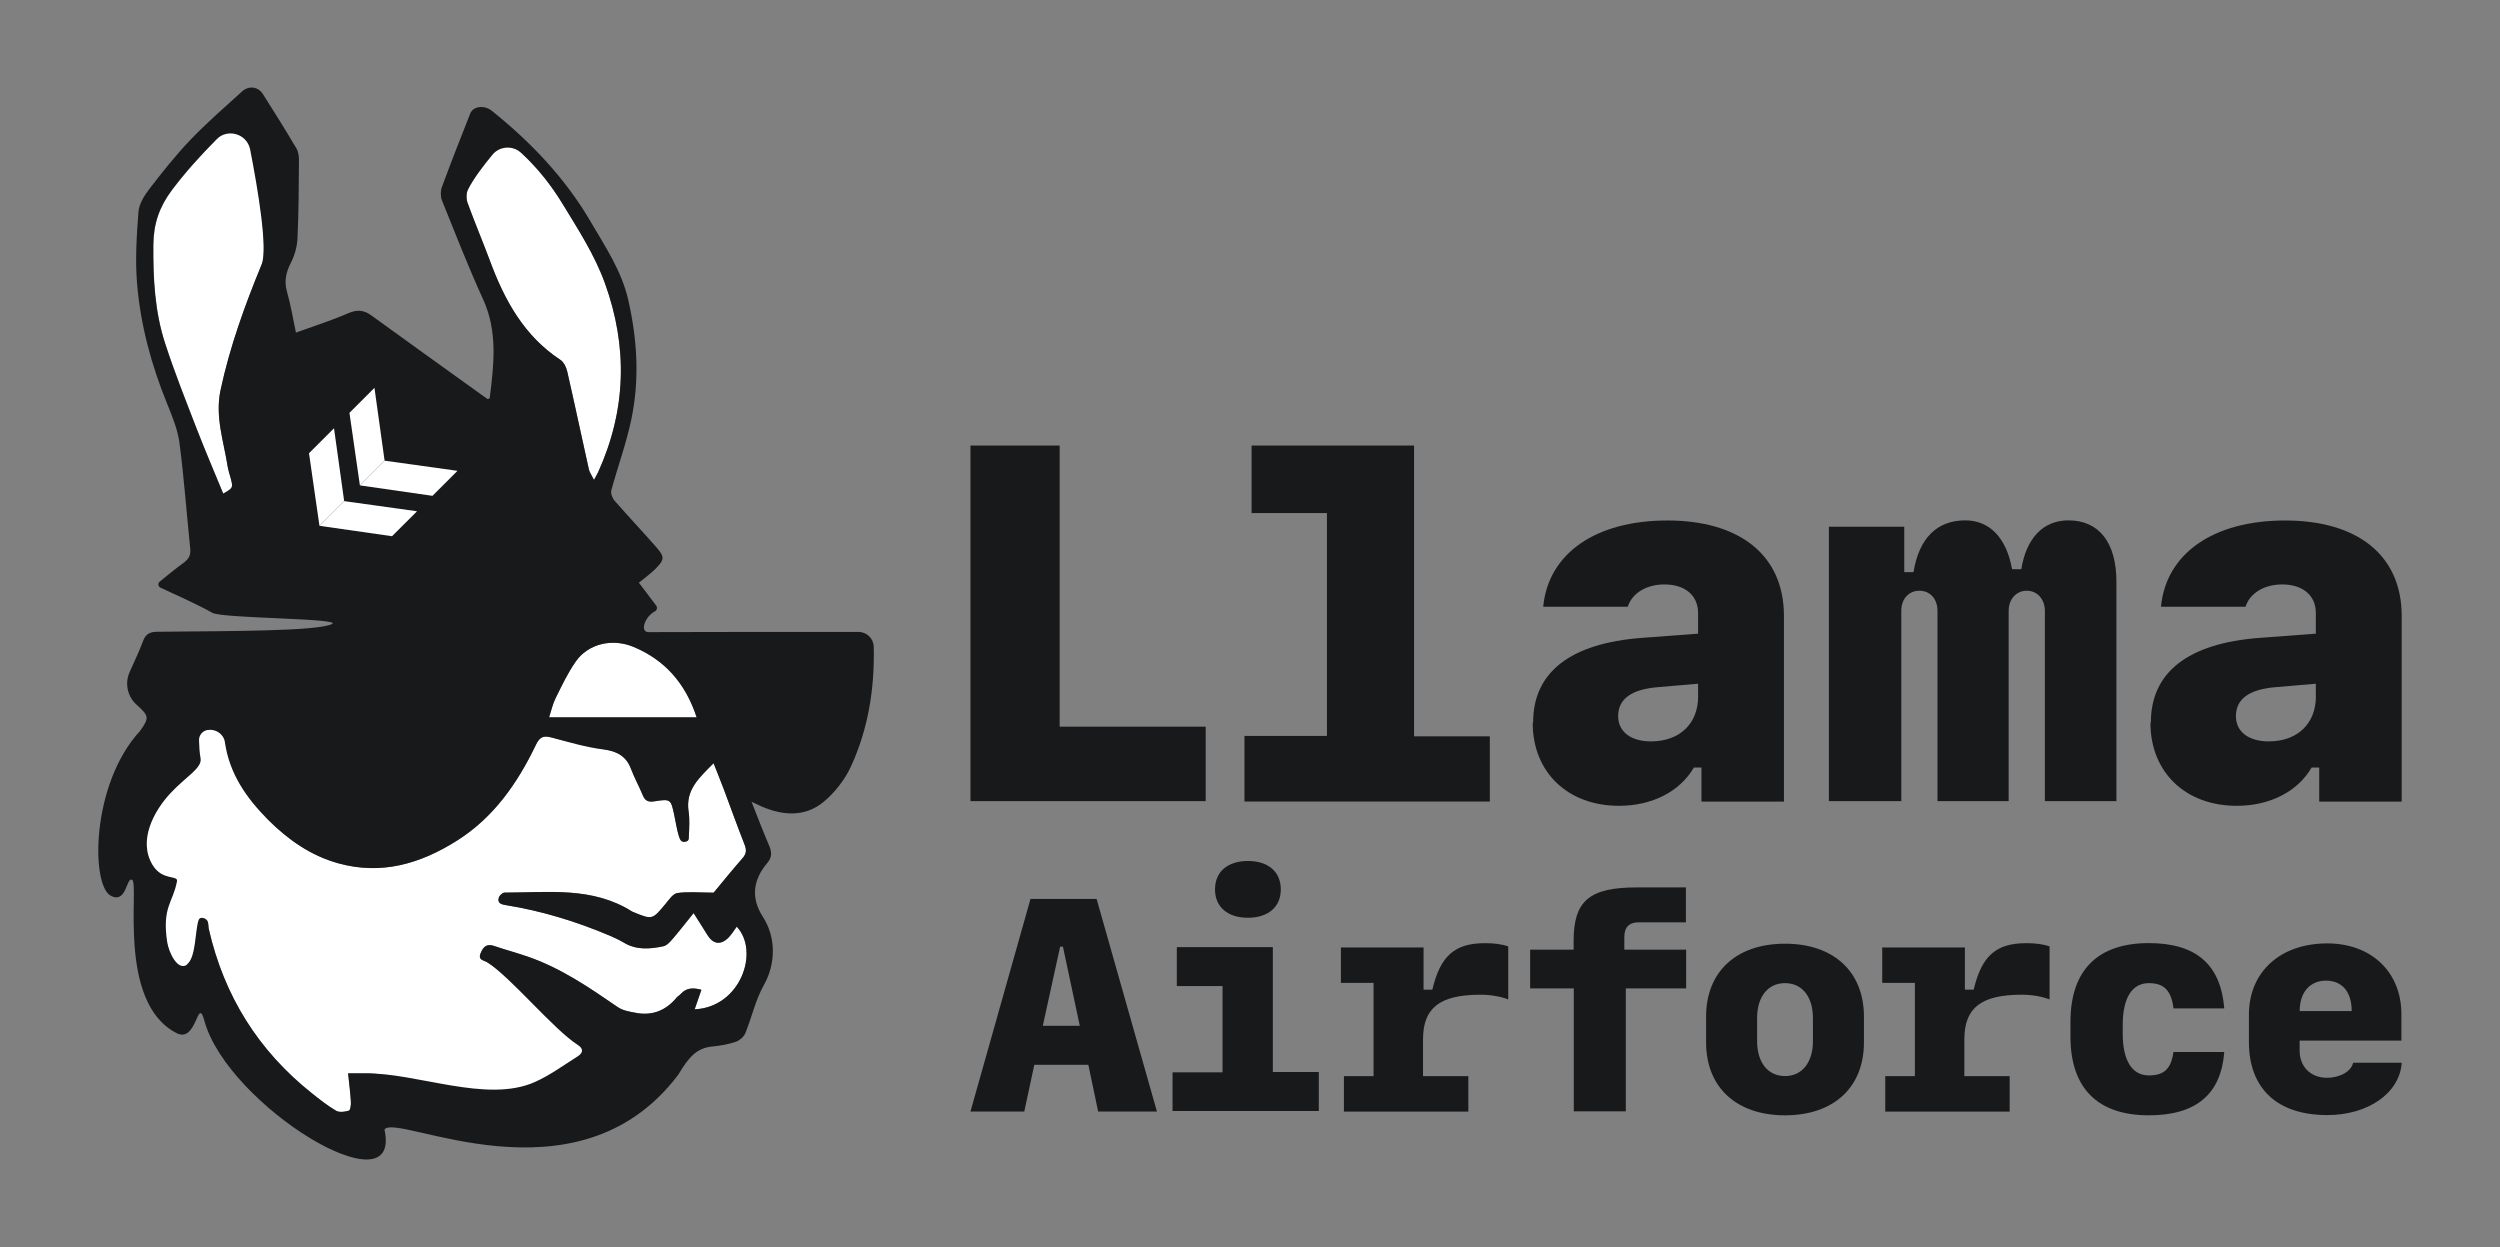 <svg xmlns="http://www.w3.org/2000/svg" width="421" height="210" fill="none" viewBox="0 0 421 210"><rect x="0" y="0" width="421" height="210" fill="#808080" stroke="none"/><path fill="#18191B" d="M203.047 134.909H163.427V75.029H178.447V122.369H203.037V134.909H203.047Z"/><path fill="#18191B" d="M209.567 134.909V123.929H223.457V86.399H210.767V75.029H238.127V123.999H250.887V134.979H209.567V134.909Z"/><path fill="#18191B" d="M258.177 121.659C258.177 113.229 264.417 108.339 276.457 107.419L285.957 106.709V103.239C285.957 100.259 283.757 98.419 280.287 98.419C277.237 98.419 274.827 99.909 274.117 102.179H259.877C260.727 93.179 268.737 87.649 280.787 87.649C292.837 87.649 300.417 93.389 300.417 103.739V134.989H286.527V129.249H285.247C282.907 133.289 278.227 135.699 272.637 135.699C263.987 135.699 258.107 130.029 258.107 121.739L258.177 121.669V121.659ZM285.957 117.269V115.139L279.297 115.709C274.757 116.059 272.497 117.689 272.497 120.599C272.497 123.219 274.627 124.849 278.027 124.849C282.847 124.849 285.967 121.869 285.967 117.269H285.957Z"/><path fill="#18191B" d="M356.547 134.909H344.357V102.879C344.357 100.899 343.077 99.479 341.307 99.479C339.537 99.479 338.257 100.899 338.257 102.879V134.909H326.277V102.879C326.277 100.819 324.997 99.479 323.227 99.479C321.457 99.479 320.177 100.829 320.177 102.879V134.909H307.987V88.699H320.677V96.349H322.237C323.157 90.609 326.207 87.629 330.957 87.629C335.067 87.629 337.907 90.609 338.827 95.849H340.387C341.237 90.609 344.077 87.629 348.327 87.629C353.497 87.629 356.407 91.389 356.407 97.979V134.899H356.547V134.909Z"/><path fill="#18191B" d="M362.207 121.659C362.207 113.229 368.447 108.339 380.487 107.419L389.987 106.709V103.239C389.987 100.259 387.787 98.419 384.317 98.419C381.267 98.419 378.857 99.909 378.147 102.179H363.907C364.757 93.179 372.767 87.649 384.817 87.649C396.867 87.649 404.447 93.389 404.447 103.739V134.989H390.557V129.249H389.277C386.937 133.289 382.257 135.699 376.667 135.699C368.017 135.699 362.137 130.029 362.137 121.739L362.207 121.669V121.659ZM389.987 117.269V115.139L383.327 115.709C378.787 116.059 376.527 117.689 376.527 120.599C376.527 123.219 378.657 124.849 382.057 124.849C386.877 124.849 389.997 121.869 389.997 117.269H389.987Z"/><path fill="#18191B" d="M183.237 179.309H174.177L172.487 187.179H163.427L173.537 151.379H184.667L194.827 187.179H184.927L183.277 179.309H183.237ZM175.617 172.749H181.837L178.997 159.419H178.527L175.607 172.749H175.617Z"/><path fill="#18191B" d="M197.457 187.139V180.579H205.877V166.059H198.177V159.499H214.347V180.529H222.087V187.089H197.457V187.129V187.139ZM204.607 149.769C204.607 146.809 206.727 144.989 210.147 144.989C213.567 144.989 215.687 146.809 215.687 149.769C215.687 152.729 213.567 154.549 210.147 154.549C206.727 154.549 204.607 152.729 204.607 149.769Z"/><path fill="#18191B" d="M239.647 181.219H247.267V187.189H226.317V181.219H231.307V165.519H225.807V159.549H239.727V166.659H241.207C242.557 160.949 244.977 158.829 250.097 158.829C251.617 158.829 252.937 158.999 253.987 159.379V168.309C252.757 167.799 250.937 167.509 249.327 167.509C242.467 167.509 239.637 169.709 239.637 175.039V181.219H239.647Z"/><path fill="#18191B" d="M264.997 166.449H257.677V159.929H264.997V158.449C264.997 151.679 267.667 149.439 275.657 149.439H283.907V155.319H275.947C274.337 155.319 273.537 156.169 273.537 157.769V159.929H283.947V166.449H273.787V187.149H265.027V166.449H264.987H264.997Z"/><path fill="#18191B" d="M287.307 175.549V171.189C287.307 163.609 292.427 158.919 300.597 158.919C308.767 158.919 313.887 163.619 313.887 171.189V175.549C313.887 183.129 308.767 187.819 300.597 187.819C292.427 187.819 287.307 183.119 287.307 175.549ZM295.897 171.439V175.329C295.897 178.929 297.717 181.209 300.597 181.209C303.477 181.209 305.297 178.919 305.297 175.329V171.439C305.297 167.839 303.477 165.559 300.597 165.559C297.717 165.559 295.897 167.849 295.897 171.439Z"/><path fill="#18191B" d="M330.807 181.219H338.427V187.189H317.477V181.219H322.467V165.519H316.967V159.549H330.887V166.659H332.367C333.717 160.949 336.137 158.829 341.257 158.829C342.777 158.829 344.097 158.999 345.147 159.379V168.309C343.917 167.799 342.097 167.509 340.487 167.509C333.627 167.509 330.797 169.709 330.797 175.039V181.219H330.807Z"/><path fill="#18191B" d="M366.017 169.789C365.637 166.789 364.407 165.559 361.867 165.559C359.027 165.559 357.467 168.059 357.467 172.589V174.069C357.467 178.599 359.037 181.099 361.867 181.099C364.447 181.099 365.587 179.999 366.017 177.159H374.567C374.017 184.269 369.827 187.819 361.867 187.819C353.237 187.819 348.667 183.249 348.667 174.569V172.069C348.667 163.389 353.237 158.819 361.867 158.819C369.827 158.819 373.967 162.419 374.567 169.819H366.017V169.779V169.789Z"/><path fill="#18191B" d="M404.447 179.019C404.067 184.099 398.777 187.779 391.917 187.779C383.497 187.779 378.717 183.339 378.717 175.459V170.889C378.717 163.649 384.007 158.869 391.917 158.869C399.327 158.869 404.397 163.689 404.397 170.799V175.239H387.257V176.929C387.257 179.639 389.117 181.499 391.867 181.499C394.067 181.499 395.977 180.399 396.267 178.959H404.437V178.999L404.447 179.019ZM387.267 170.259H396.027C396.027 167.039 394.417 165.139 391.707 165.139C388.997 165.139 387.267 167.089 387.267 170.259Z"/><path fill="#fff" d="M30.647 163.759C28.827 163.219 25.587 159.679 25.927 157.819C26.577 154.189 26.727 152.729 27.397 149.109C27.597 148.029 24.327 145.899 23.177 145.439C21.977 144.959 20.047 136.149 20.507 135.099C22.077 131.529 25.627 130.369 27.337 126.869C28.067 125.379 31.077 128.719 30.787 127.059C30.527 125.629 33.257 123.359 33.147 121.759C34.517 121.549 38.957 121.939 40.297 121.729C40.497 122.669 42.167 123.859 42.277 124.629C43.037 129.899 41.477 134.379 45.137 138.039C48.507 141.399 52.317 144.089 56.947 145.369C64.227 147.399 70.817 145.439 76.977 141.539C83.127 137.649 87.107 131.929 90.197 125.509C90.787 124.279 91.317 123.769 92.807 124.169C96.007 125.029 99.277 125.649 102.527 126.349C104.297 126.739 105.567 127.639 106.237 129.419C106.807 130.949 107.617 132.389 108.237 133.899C108.627 134.839 109.137 135.099 110.177 134.939C112.977 134.499 112.977 134.559 113.567 137.369C113.817 138.559 114.007 139.759 114.357 140.919C114.467 141.269 115.997 141.079 116.007 140.739C116.067 139.369 116.157 137.969 115.957 136.629C115.407 132.979 117.787 130.939 120.167 128.519C120.797 130.109 121.357 131.499 121.887 132.899C123.057 136.009 124.177 139.139 125.387 142.229C125.737 143.129 125.717 143.749 125.047 144.509C123.237 146.569 121.527 148.699 120.177 150.319C117.837 150.309 115.927 150.119 114.077 150.379C113.327 150.489 112.657 151.519 112.067 152.219C109.837 154.889 109.857 154.909 106.637 153.579C106.587 153.559 106.537 153.549 106.487 153.519C99.787 149.259 92.297 150.309 84.967 150.309C84.627 150.309 84.097 150.799 83.997 151.159C83.747 152.039 84.327 152.279 85.137 152.409C91.207 153.379 97.047 155.169 102.707 157.569C103.487 157.899 104.267 158.239 104.977 158.689C107.127 160.019 109.427 159.839 111.717 159.349C112.337 159.219 112.907 158.549 113.367 158.009C114.497 156.709 115.547 155.339 116.807 153.759C117.697 155.169 118.437 156.309 119.147 157.469C120.087 159.009 121.387 159.199 122.677 157.899C123.217 157.359 123.617 156.679 124.077 156.049C127.997 160.259 124.687 169.639 116.987 169.969C117.377 168.849 117.737 167.799 118.127 166.679C116.727 166.299 115.597 166.329 114.657 167.369C114.447 167.599 114.147 167.759 113.947 167.999C112.157 170.149 109.887 171.099 107.117 170.569C106.067 170.369 104.897 170.189 104.057 169.609C99.267 166.319 94.477 163.029 88.917 161.109C87.027 160.459 85.077 159.939 83.187 159.289C81.887 158.839 81.337 159.539 80.927 160.569C80.477 161.709 81.537 161.699 82.077 162.059C86.147 164.699 90.217 167.339 94.297 169.959C95.357 170.639 105.127 175.579 104.237 176.139C101.837 177.639 94.507 185.229 91.937 186.349C83.817 189.909 70.227 180.639 61.467 180.749C60.587 180.759 59.707 180.749 58.627 180.749C58.807 182.509 59.007 184.019 59.097 185.529C59.127 186.049 59.017 186.949 58.767 187.029C58.097 187.239 57.157 187.369 56.607 187.049C55.157 186.199 53.827 185.139 52.507 184.089C43.497 176.929 37.747 167.699 35.177 156.489C35.067 156.029 35.137 155.499 34.937 155.099C34.647 154.509 34.347 155.439 34.167 155.969C33.537 157.809 34.247 160.089 33.717 161.969C33.587 162.419 30.797 163.219 30.657 163.759H30.647Z"/><path fill="#fff" d="M108.457 93.439C105.907 95.339 103.597 97.419 99.797 96.649C95.577 95.789 91.247 95.169 86.957 95.109C75.307 94.939 63.647 95.129 51.987 95.169C48.867 95.179 47.007 93.099 47.277 89.959C47.527 87.069 47.717 84.179 47.967 81.289C48.027 80.569 49.857 68.409 50.657 65.919C50.957 64.969 51.307 64.029 51.647 63.089C52.247 61.429 53.277 60.189 54.937 59.449C56.717 58.659 58.457 57.759 60.187 56.869C61.287 56.299 108.577 93.189 108.467 93.439H108.457Z"/><path fill="#18191B" d="M60.457 54.499L49.987 57.439L44.317 62.739L42.897 94.269L54.327 97.269H101.557C101.557 97.269 109.917 96.249 109.027 93.499C108.137 90.759 66.577 58.199 66.577 58.199L60.447 54.499H60.457Z"/><path fill="#fff" d="M37.607 83.13C36.107 79.47 34.577 75.94 33.197 72.36C31.337 67.54 29.417 62.74 27.827 57.84C26.087 52.48 25.797 46.91 25.837 41.27C25.867 37.69 26.847 34.84 28.977 32C32.517 27.28 36.697 23.2 40.887 19.11C41.137 18.86 45.707 40.61 44.087 44.52C41.247 51.39 38.717 58.37 37.157 65.69C36.197 70.16 37.667 74.25 38.337 78.48C38.447 79.21 38.697 79.91 38.887 80.63C39.277 82.14 39.257 82.2 37.617 83.13H37.607Z"/><path fill="#fff" d="M100.037 80.82C99.627 80.01 99.287 79.559 99.177 79.059C97.947 73.559 96.787 68.049 95.527 62.559C95.367 61.849 94.947 60.98 94.367 60.599C88.247 56.569 84.977 50.559 82.517 43.94C81.307 40.679 79.947 37.469 78.757 34.209C78.517 33.539 78.497 32.58 78.797 31.959C80.307 28.84 84.687 23.2 85.127 23.529C89.087 26.529 92.217 30.169 94.817 34.45C97.417 38.739 100.147 42.94 101.867 47.679C105.757 58.44 105.467 69.079 100.727 79.54C100.597 79.82 100.437 80.09 100.037 80.82V80.82Z"/><path fill="#fff" d="M117.317 120.799H92.467C92.837 119.699 93.067 118.559 93.567 117.559C94.617 115.449 95.627 113.269 96.987 111.359C99.007 108.499 102.997 107.399 106.717 108.949C111.847 111.099 115.397 114.939 117.317 120.799V120.799Z"/><path fill="#18191B" d="M126.557 135.019C127.657 137.779 128.527 140.099 129.507 142.359C129.977 143.439 130.037 144.349 129.247 145.279C126.817 148.139 126.397 151.179 128.467 154.389C130.707 157.869 130.657 162.299 128.627 165.899C127.217 168.389 126.607 171.319 125.507 173.999C125.267 174.589 124.557 175.219 123.957 175.419C122.717 175.839 121.387 176.089 120.077 176.219C117.357 176.439 116.017 177.969 114.227 180.969C97.097 203.739 66.597 187.239 64.747 190.219C67.807 204.179 38.337 186.199 34.417 171.899C33.227 167.559 33.207 175.729 29.747 173.979C19.617 168.839 23.517 148.869 22.247 148.159C21.267 147.609 21.327 152.289 18.647 150.839C15.287 149.029 15.327 132.049 23.577 123.099C25.187 120.839 25.097 120.569 22.977 118.649C21.467 117.279 20.997 115.099 21.807 113.229C22.557 111.489 23.417 109.789 24.067 108.009C24.517 106.749 25.227 106.389 26.537 106.389C38.627 106.259 53.187 106.319 55.867 105.109C58.077 104.109 37.427 104.169 35.757 103.199C33.697 101.999 29.027 99.889 27.017 98.959C26.607 98.769 26.557 98.219 26.897 97.939C28.307 96.799 29.577 95.749 30.907 94.789C31.777 94.159 32.147 93.499 32.037 92.409C31.427 86.479 30.997 80.529 30.227 74.619C29.927 72.359 29.027 70.149 28.157 68.019C25.507 61.519 23.677 54.799 23.087 47.829C22.747 43.809 23.007 39.709 23.317 35.669C23.417 34.329 24.317 32.909 25.187 31.779C27.377 28.939 29.607 26.109 32.087 23.529C34.817 20.679 37.807 18.079 40.737 15.419C41.897 14.369 43.447 14.559 44.277 15.849C46.207 18.869 48.097 21.919 49.927 25.009C50.277 25.599 50.357 26.419 50.347 27.129C50.317 31.469 50.297 35.799 50.097 40.129C50.027 41.579 49.627 42.989 48.967 44.289C48.157 45.879 47.827 47.349 48.327 49.119C48.957 51.329 49.327 53.619 49.837 56.009C52.897 54.899 55.807 53.979 58.587 52.769C60.097 52.109 61.247 52.179 62.537 53.119C68.767 57.639 75.027 62.119 81.287 66.619C81.577 66.829 81.877 67.029 82.147 67.219C82.307 67.129 82.457 67.089 82.467 67.029C83.167 61.419 83.847 55.869 81.357 50.409C78.857 44.939 76.677 39.329 74.427 33.759C74.187 33.159 74.167 32.179 74.387 31.579C75.927 27.399 77.547 23.249 79.197 19.099C79.687 17.869 81.577 17.659 82.797 18.639C89.437 23.959 95.227 30.039 99.537 37.449C101.977 41.629 104.687 45.639 105.797 50.509C107.337 57.249 107.727 64.009 106.287 70.759C105.437 74.759 104.017 78.629 102.947 82.579C102.817 83.079 103.107 83.879 103.477 84.299C105.797 86.959 108.237 89.529 110.557 92.189C111.957 93.789 111.907 94.249 110.397 95.779C109.587 96.589 108.637 97.259 107.587 98.129L110.487 101.959C110.737 102.289 110.657 102.749 110.287 102.949C108.557 103.859 107.717 106.449 109.207 106.449C121.667 106.399 132.117 106.419 144.577 106.419C145.967 106.419 147.107 107.529 147.137 108.919C147.297 115.909 146.227 122.719 143.297 129.079C142.267 131.309 140.597 133.449 138.717 135.019C135.587 137.619 131.877 137.369 128.247 135.809C127.827 135.629 127.417 135.419 126.567 135.019H126.557ZM31.497 162.389C33.037 161.199 32.817 156.739 33.457 154.899C33.647 154.359 34.637 154.509 34.927 155.099C35.127 155.499 35.067 156.029 35.167 156.489C37.737 167.699 43.487 176.919 52.497 184.089C53.817 185.139 55.147 186.209 56.597 187.049C57.147 187.369 58.087 187.239 58.757 187.029C59.007 186.949 59.117 186.049 59.087 185.529C58.997 184.019 58.797 182.509 58.617 180.749C59.697 180.749 60.577 180.749 61.457 180.749C70.217 180.639 81.867 185.799 89.987 182.249C92.557 181.119 94.877 179.409 97.267 177.899C98.157 177.339 98.347 176.639 97.287 175.959C93.207 173.339 86.137 164.699 82.067 162.059C81.517 161.709 80.457 161.719 80.917 160.569C81.327 159.539 81.877 158.849 83.177 159.289C85.077 159.939 87.017 160.449 88.907 161.109C94.457 163.029 99.247 166.309 104.047 169.609C104.897 170.189 106.057 170.379 107.107 170.569C109.877 171.089 112.147 170.149 113.937 167.999C114.137 167.759 114.437 167.609 114.647 167.369C115.587 166.329 116.717 166.299 118.117 166.679C117.727 167.799 117.367 168.849 116.977 169.969C124.667 169.629 127.987 160.259 124.067 156.049C123.597 156.679 123.197 157.359 122.667 157.899C121.377 159.199 120.087 159.009 119.137 157.469C118.427 156.309 117.687 155.169 116.797 153.759C115.527 155.329 114.477 156.699 113.357 158.009C112.897 158.539 112.327 159.219 111.707 159.349C109.447 159.829 107.167 160.019 105.047 158.739C104.347 158.319 103.327 157.839 102.567 157.519C96.957 155.149 91.157 153.379 85.137 152.419C84.327 152.289 83.747 152.049 83.997 151.169C84.097 150.809 84.627 150.319 84.967 150.319C92.297 150.319 99.797 149.269 106.487 153.529C106.527 153.559 106.587 153.569 106.637 153.589C109.857 154.909 109.837 154.899 112.067 152.229C112.657 151.519 113.327 150.489 114.077 150.389C115.927 150.129 117.827 150.319 120.177 150.329C121.527 148.709 123.237 146.579 125.047 144.519C125.707 143.769 125.737 143.139 125.387 142.239C124.167 139.149 123.057 136.019 121.887 132.909C121.357 131.509 120.787 130.119 120.167 128.529C117.787 130.949 115.407 132.979 115.957 136.639C116.157 137.979 116.067 139.379 116.007 140.749C115.997 141.099 116.137 141.639 115.397 141.769C114.657 141.899 114.467 141.289 114.357 140.929C113.997 139.779 113.817 138.569 113.567 137.379C112.977 134.569 112.967 134.509 110.177 134.949C109.137 135.109 108.627 134.849 108.237 133.909C107.617 132.399 106.817 130.959 106.237 129.429C105.467 127.379 103.897 126.489 101.687 126.219C98.677 125.849 95.747 124.969 92.817 124.179C91.327 123.779 90.797 124.279 90.207 125.519C87.117 131.939 83.127 137.659 76.987 141.549C70.827 145.449 64.247 147.409 56.957 145.379C52.327 144.089 48.517 141.409 45.147 138.049C41.487 134.399 38.637 130.289 37.877 125.019V124.999C37.677 123.629 36.357 122.719 34.997 122.929H34.957C34.097 123.069 33.477 123.829 33.517 124.699C33.557 125.739 33.597 126.729 33.777 127.699C34.077 129.359 31.317 130.749 28.637 133.649C25.957 136.549 23.197 141.519 25.687 145.649C27.337 148.379 30.007 147.319 29.807 148.399C29.137 152.019 27.277 152.709 28.147 158.589C28.427 160.459 29.977 163.619 31.537 162.419L31.497 162.389ZM108.447 93.439C108.557 93.189 61.267 56.289 60.167 56.869C58.437 57.769 56.697 58.659 54.917 59.449C53.257 60.189 52.227 61.429 51.627 63.089C51.287 64.029 50.937 64.969 50.637 65.919C49.837 68.409 48.007 80.569 47.947 81.289C47.707 84.179 47.507 87.069 47.257 89.959C46.987 93.099 48.847 95.179 51.967 95.169C63.627 95.129 75.287 94.939 86.937 95.109C91.227 95.169 95.567 95.799 99.777 96.649C103.587 97.419 105.887 95.339 108.437 93.439H108.447ZM37.597 83.119C39.237 82.189 39.257 82.129 38.867 80.619C38.677 79.909 38.437 79.199 38.317 78.469C37.657 74.239 36.187 70.149 37.137 65.679C38.707 58.359 41.237 51.379 44.067 44.509C45.127 41.949 43.427 31.859 42.127 25.189C41.607 22.529 38.327 21.549 36.427 23.479C33.777 26.159 31.237 28.939 28.947 31.989C26.817 34.829 25.837 37.679 25.807 41.259C25.767 46.899 26.047 52.469 27.797 57.829C29.387 62.739 31.307 67.539 33.167 72.349C34.557 75.929 36.077 79.469 37.577 83.119H37.597ZM100.027 80.809C100.417 80.079 100.587 79.809 100.717 79.529C105.467 69.069 105.757 58.429 101.857 47.669C100.147 42.929 97.417 38.729 94.807 34.439C92.827 31.179 90.537 28.289 87.807 25.769C86.387 24.459 84.167 24.569 82.937 26.049C81.457 27.839 79.617 30.229 78.787 31.949C78.487 32.569 78.497 33.529 78.747 34.199C79.937 37.469 81.297 40.669 82.507 43.929C84.967 50.549 88.237 56.559 94.357 60.589C94.937 60.969 95.357 61.829 95.517 62.549C96.777 68.039 97.937 73.549 99.167 79.049C99.277 79.549 99.627 79.999 100.027 80.809V80.809ZM117.317 120.799C115.397 114.939 111.847 111.099 106.717 108.949C102.987 107.389 99.007 108.489 96.987 111.359C95.637 113.279 94.617 115.449 93.567 117.559C93.067 118.559 92.827 119.699 92.467 120.799H117.317V120.799Z"/><path fill="#fff" d="M66.017 90.298L53.797 88.548L57.957 84.388L70.227 86.098L66.017 90.298Z"/><path fill="#fff" d="M52.037 76.328L53.797 88.548L57.957 84.388L56.247 72.118L52.037 76.328Z"/><path fill="#fff" d="M72.827 83.498L60.607 81.738L64.767 77.578L77.037 79.288L72.827 83.498Z"/><path fill="#fff" d="M58.847 69.519L60.607 81.739L64.767 77.579L63.057 65.309L58.847 69.519Z"/></svg>